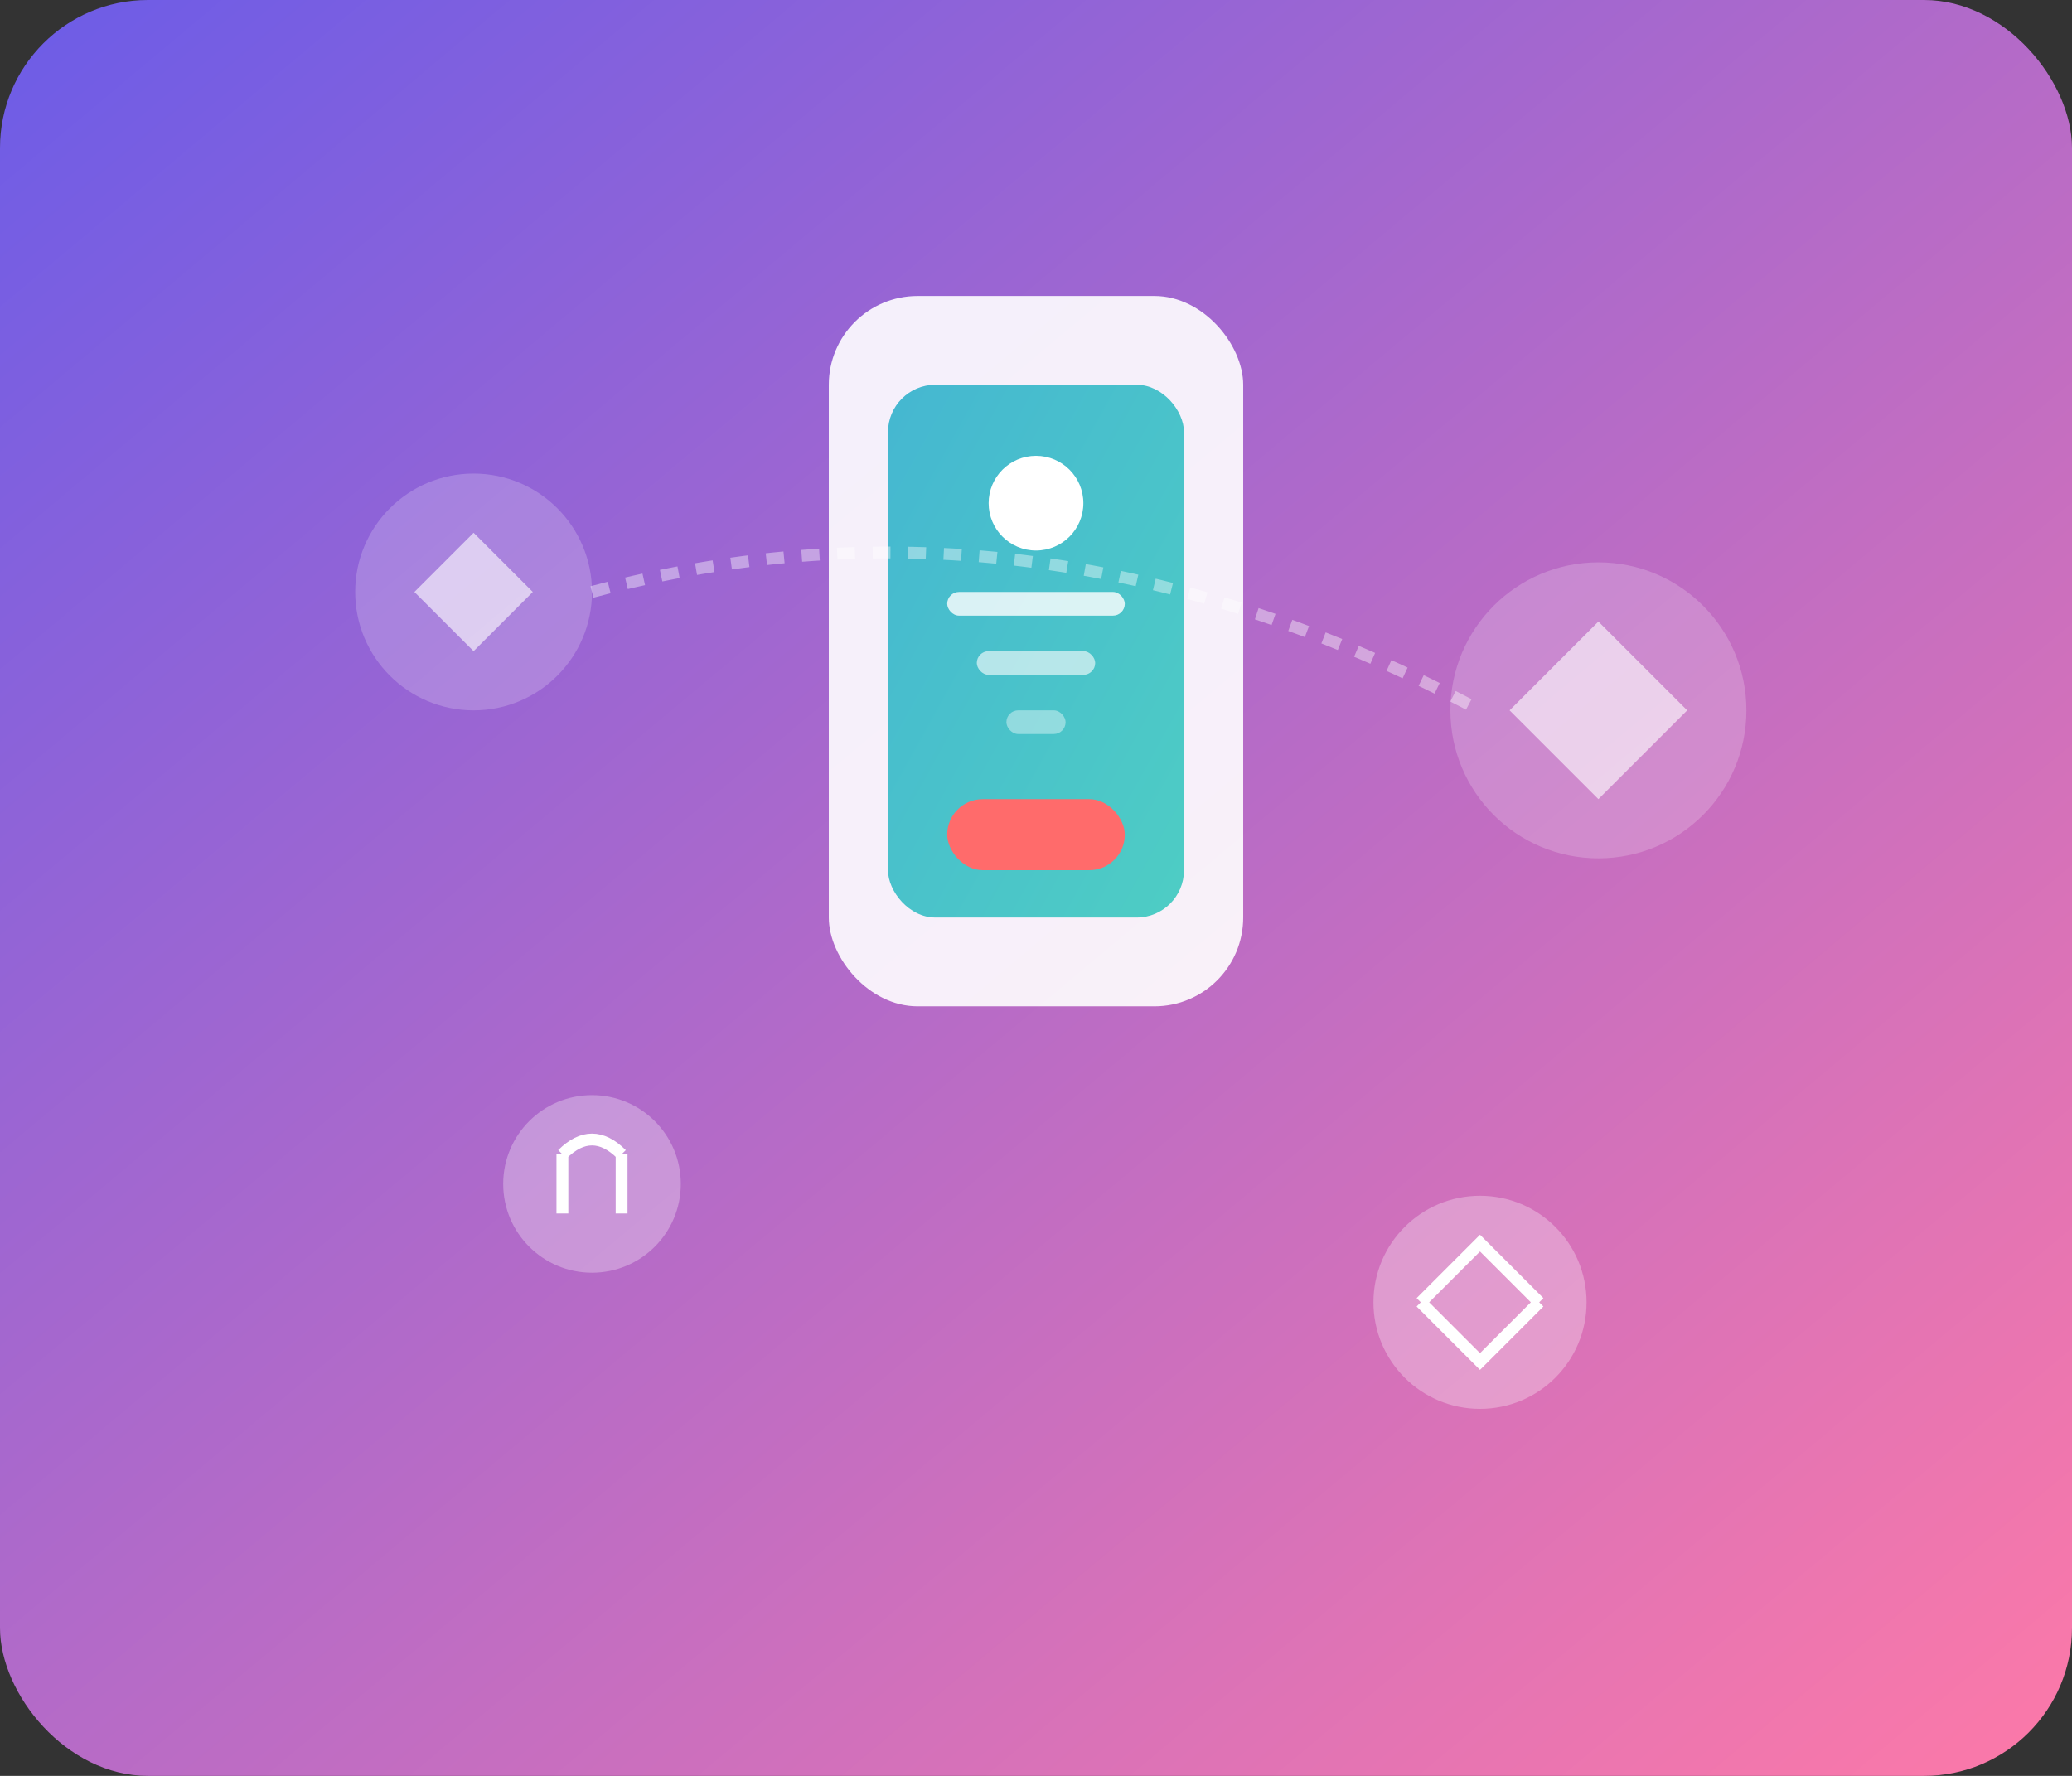 <svg width="350" height="300" viewBox="0 0 350 300" fill="none" xmlns="http://www.w3.org/2000/svg">
  <rect x="0" y="0" width="350" height="300" fill="#333333" stroke="none"/>
  <rect width="350" height="300" fill="url(#proposalGradient)" rx="25"/>
  
  <!-- Dispositivo móvil -->
  <rect x="140" y="50" width="70" height="120" fill="white" opacity="0.9" rx="15"/>
  <rect x="150" y="65" width="50" height="90" fill="url(#screenGradient)" rx="8"/>
  
  <!-- Pantalla del dispositivo -->
  <circle cx="175" cy="85" r="8" fill="white"/>
  <rect x="160" y="100" width="30" height="4" fill="white" opacity="0.8" rx="2"/>
  <rect x="165" y="110" width="20" height="4" fill="white" opacity="0.6" rx="2"/>
  <rect x="170" y="120" width="10" height="4" fill="white" opacity="0.4" rx="2"/>
  
  <!-- Botón de donación -->
  <rect x="160" y="135" width="30" height="12" fill="#ff6b6b" rx="6"/>
  
  <!-- Efectos alrededor -->
  <circle cx="80" cy="100" r="20" fill="white" opacity="0.2"/>
  <path d="M70 100 L80 90 L90 100 L80 110 Z" fill="white" opacity="0.6"/>
  
  <circle cx="270" cy="120" r="25" fill="white" opacity="0.2"/>
  <path d="M255 120 L270 105 L285 120 L270 135 Z" fill="white" opacity="0.6"/>
  
  <!-- Líneas de conexión -->
  <path d="M100 100 Q175 80 250 120" stroke="white" stroke-width="2" fill="none" opacity="0.4" stroke-dasharray="3,3"/>
  
  <!-- Elementos de música -->
  <circle cx="100" cy="200" r="15" fill="white" opacity="0.3"/>
  <path d="M95 195 L95 205 M105 195 L105 205 M95 195 Q100 190 105 195" stroke="white" stroke-width="2" fill="none"/>
  
  <circle cx="250" cy="220" r="18" fill="white" opacity="0.3"/>
  <path d="M240 220 L250 210 L260 220 M240 220 L250 230 L260 220" stroke="white" stroke-width="2" fill="none"/>
  
  <defs>
    <linearGradient id="proposalGradient" x1="0%" y1="0%" x2="100%" y2="100%">
      <stop offset="0%" style="stop-color:#6c5ce7;stop-opacity:1" />
      <stop offset="100%" style="stop-color:#fd79a8;stop-opacity:1" />
    </linearGradient>
    <linearGradient id="screenGradient" x1="0%" y1="0%" x2="100%" y2="100%">
      <stop offset="0%" style="stop-color:#45b7d1;stop-opacity:1" />
      <stop offset="100%" style="stop-color:#4ecdc4;stop-opacity:1" />
    </linearGradient>
  </defs>
</svg>
